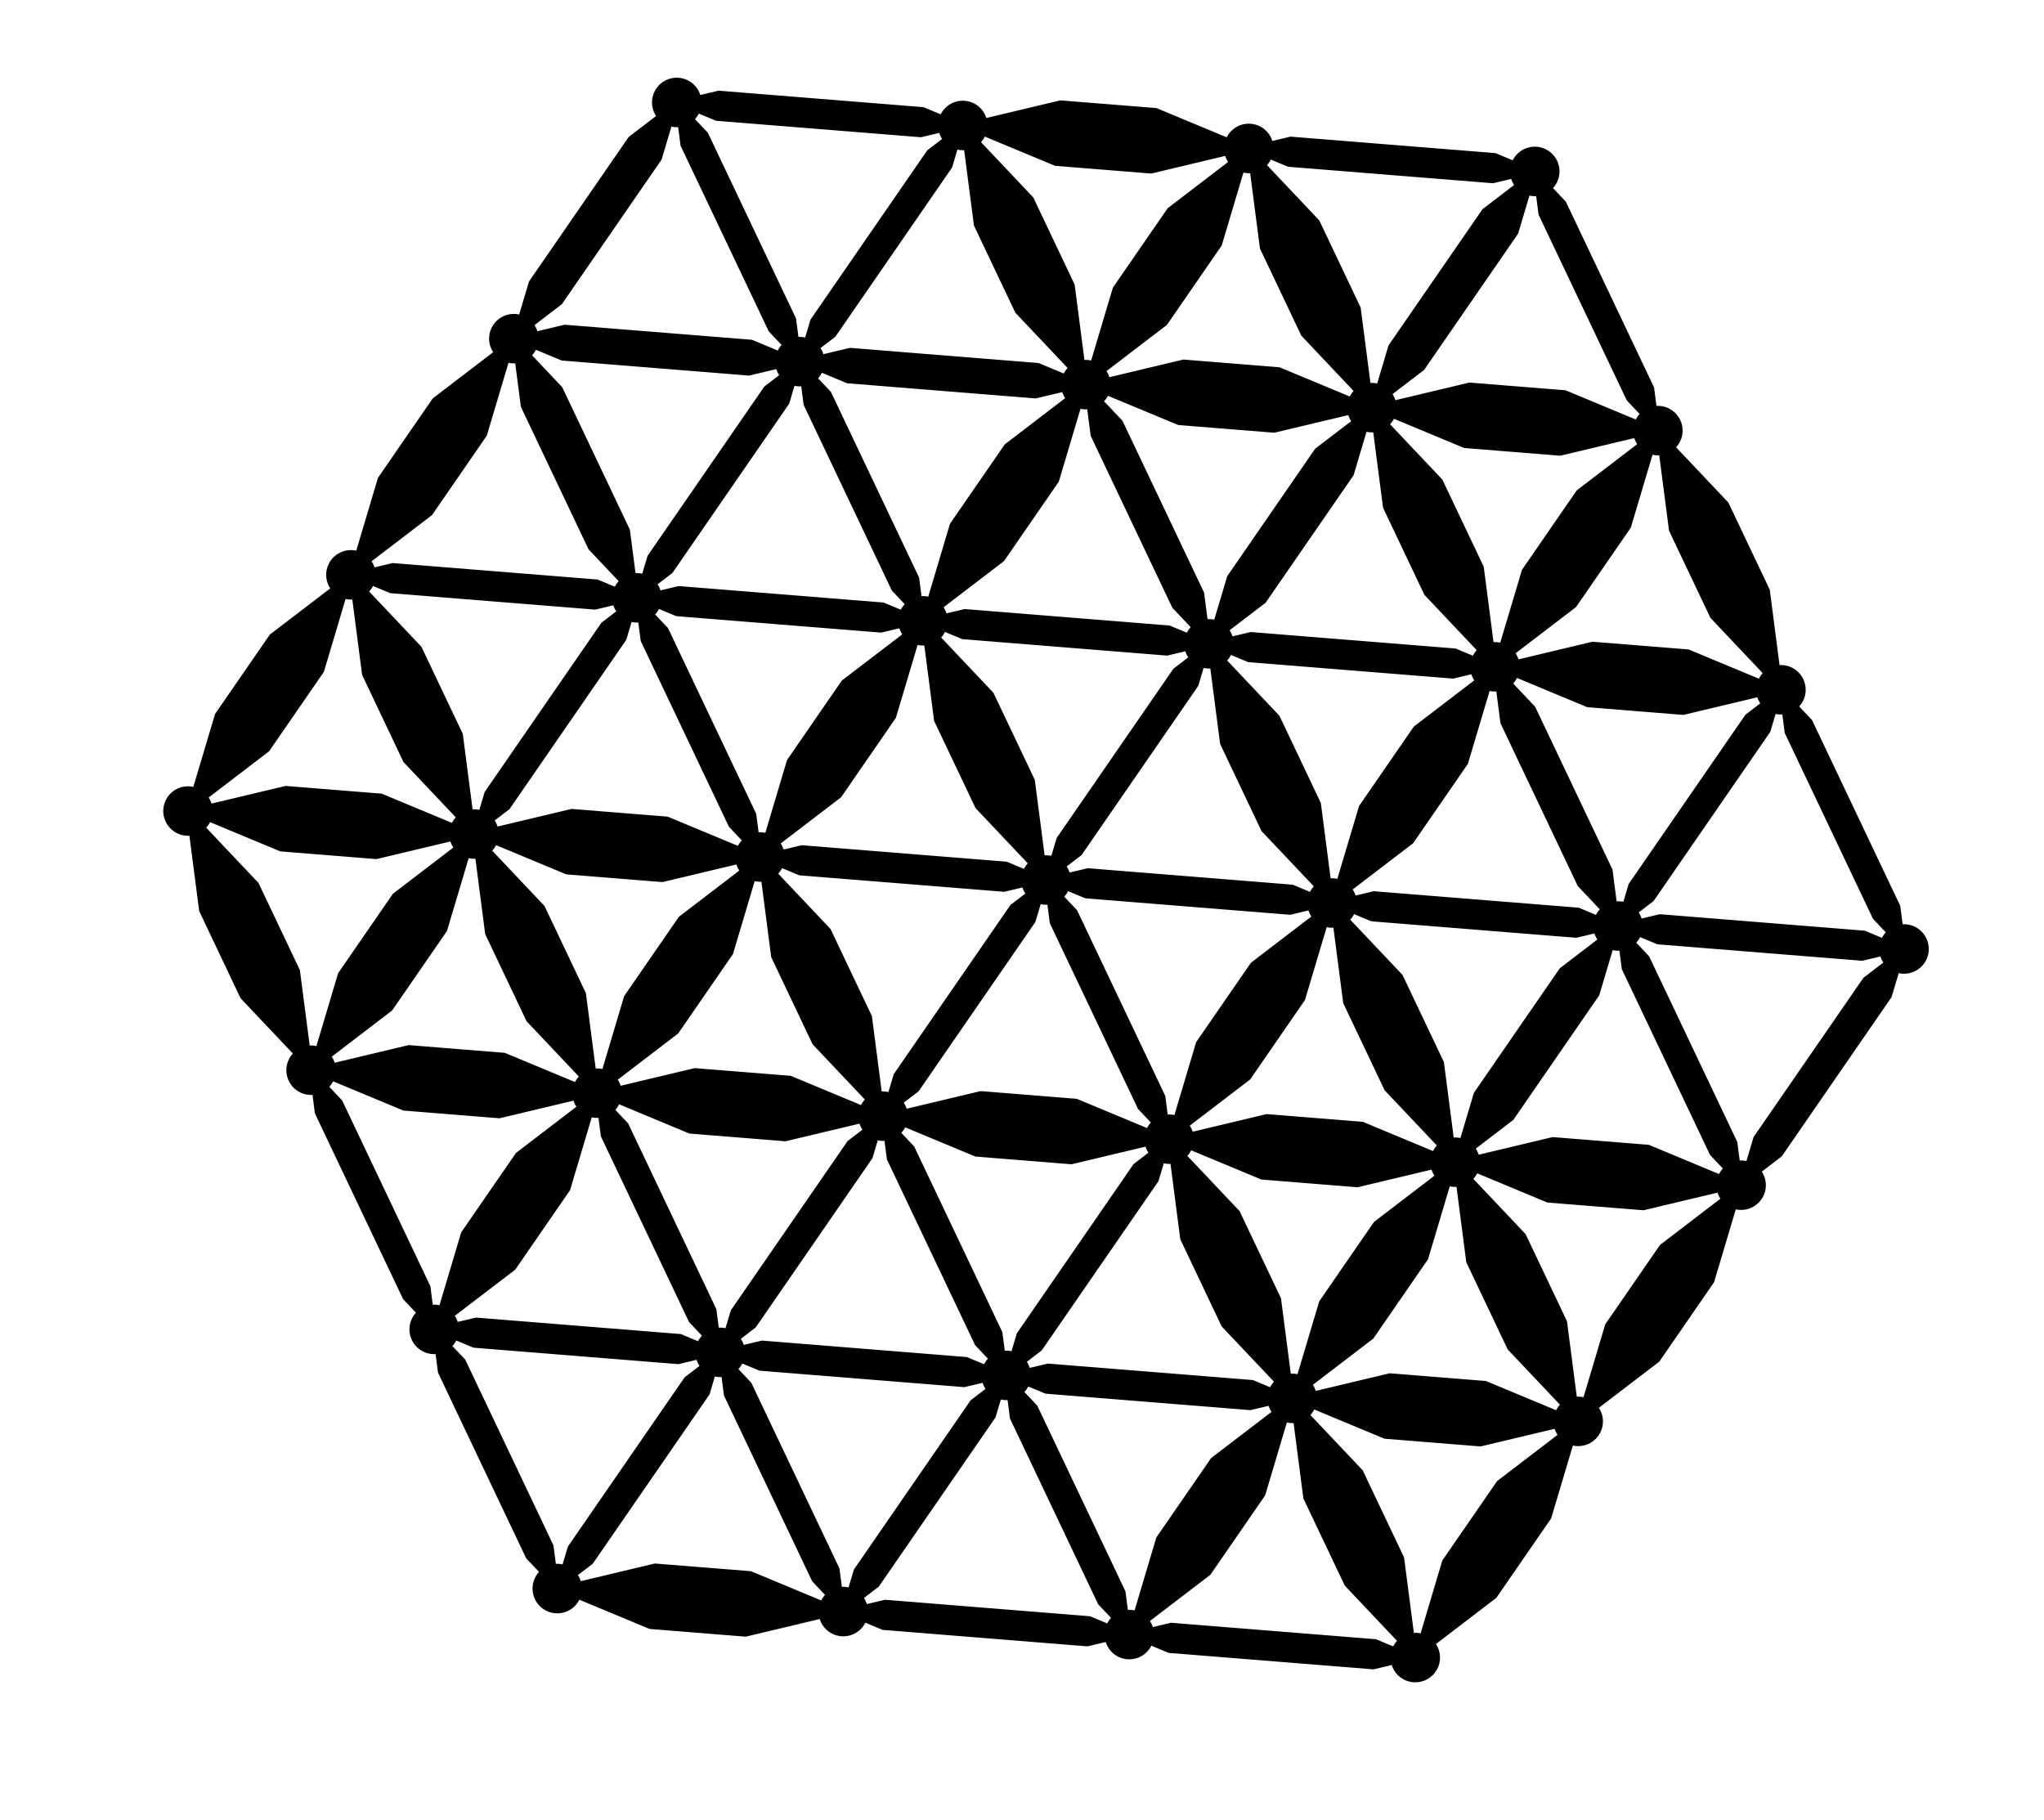 <?xml version="1.0" encoding="UTF-8" standalone="no"?>
<!-- Created with matplotlib (https://matplotlib.org/) -->

<svg
   xmlns:dc="http://purl.org/dc/elements/1.1/"
   xmlns:cc="http://creativecommons.org/ns#"
   xmlns:rdf="http://www.w3.org/1999/02/22-rdf-syntax-ns#"
   xmlns:svg="http://www.w3.org/2000/svg"
   xmlns="http://www.w3.org/2000/svg"
   xmlns:sodipodi="http://sodipodi.sourceforge.net/DTD/sodipodi-0.dtd"
   xmlns:inkscape="http://www.inkscape.org/namespaces/inkscape"
   height="506.435pt"
   version="1.1"
   viewBox="0 0 568.773 506.435"
   width="568.773pt"
   id="svg937"
   sodipodi:docname="tuned_rods.svg"
   inkscape:version="0.92.3 (2405546, 2018-03-11)">
  <sodipodi:namedview
     pagecolor="#ffffff"
     bordercolor="#666666"
     borderopacity="1"
     objecttolerance="10"
     gridtolerance="10"
     guidetolerance="10"
     inkscape:pageopacity="0"
     inkscape:pageshadow="2"
     inkscape:window-width="2880"
     inkscape:window-height="1491"
     id="namedview939"
     showgrid="false"
     inkscape:zoom="0.98854099"
     inkscape:cx="118.836"
     inkscape:cy="174.25881"
     inkscape:window-x="0"
     inkscape:window-y="55"
     inkscape:window-maximized="1"
     inkscape:current-layer="axes_1" />
  <defs
     id="defs4">
    <style
       type="text/css"
       id="style2">
*{stroke-linecap:butt;stroke-linejoin:round;}
  </style>
  </defs>
  <g
     id="figure_1">
    <g
       id="axes_1">
      <g
         id="patch_2"
         transform="rotate(4.597,291.067,244.879)"
         style="stroke-linecap:butt;stroke-linejoin:round">
        <path
           style="stroke:#000000;stroke-width:1.333;stroke-linecap:butt;stroke-linejoin:miter"
           clip-path="url(#p43e52c9744)"
           d="m 370.299,38.41 -27.344,8.885 c -0.412,-1.267 -1.111,-2.435 -2.07,-3.395 -1.597,-1.597 -3.765,-2.494 -6.023,-2.494 -2.259,0 -4.424,0.897 -6.021,2.494 -0.959,0.959 -1.661,2.126 -2.072,3.393 l -7.092,-2.305 H 243.592 L 236.5,47.293 c -0.412,-1.266 -1.113,-2.434 -2.072,-3.393 -1.597,-1.597 -3.763,-2.494 -6.021,-2.494 -2.259,0 -4.426,0.897 -6.023,2.494 -1.597,1.597 -2.494,3.765 -2.494,6.023 0,2.109 0.791,4.132 2.195,5.691 l -9.896,8.91 -32.473,56.246 -2.768,13.02 c -0.578,-0.123 -1.17,-0.191 -1.77,-0.191 -2.259,0 -4.424,0.899 -6.021,2.496 -1.597,1.597 -2.494,3.763 -2.494,6.021 0,2.11 0.791,4.131 2.195,5.691 l -21.369,19.24 -17.791,30.816 -5.979,28.119 c -0.578,-0.123 -1.17,-0.189 -1.77,-0.189 -2.259,0 -4.424,0.897 -6.021,2.494 -1.597,1.597 -2.494,3.763 -2.494,6.021 0,2.109 0.791,4.132 2.195,5.691 l -21.369,19.24 -17.791,30.816 -5.979,28.119 c -0.578,-0.123 -1.17,-0.189 -1.77,-0.189 -2.259,0 -4.424,0.897 -6.021,2.494 -1.597,1.597 -2.494,3.763 -2.494,6.021 0,2.259 0.897,4.426 2.494,6.023 1.597,1.597 3.763,2.494 6.021,2.494 0.599,0 1.192,-0.069 1.77,-0.191 l 5.979,28.119 17.791,30.818 21.369,19.238 c -1.405,1.56 -2.195,3.582 -2.195,5.691 0,2.259 0.897,4.426 2.494,6.023 1.597,1.597 3.763,2.494 6.021,2.494 0.6,0 1.192,-0.069 1.77,-0.191 l 1.551,7.295 38.041,65.889 5.545,4.994 c -1.403,1.56 -2.193,3.583 -2.193,5.691 0,2.259 0.897,4.424 2.494,6.021 1.597,1.597 3.763,2.494 6.021,2.494 0.6,0 1.192,-0.067 1.77,-0.189 l 1.551,7.293 38.041,65.889 5.545,4.994 c -1.404,1.56 -2.195,3.582 -2.195,5.691 0,2.259 0.897,4.424 2.494,6.021 1.597,1.597 3.765,2.494 6.023,2.494 2.259,0 4.424,-0.897 6.021,-2.494 0.959,-0.959 1.661,-2.126 2.072,-3.393 l 27.342,8.885 h 35.584 l 27.342,-8.885 c 0.412,1.267 1.113,2.433 2.072,3.393 1.597,1.597 3.763,2.494 6.021,2.494 2.259,0 4.426,-0.897 6.023,-2.494 0.959,-0.959 1.659,-2.126 2.07,-3.393 l 7.094,2.305 h 76.082 l 7.094,-2.305 c 0.412,1.267 1.113,2.433 2.072,3.393 1.597,1.597 3.763,2.494 6.021,2.494 2.259,0 4.424,-0.897 6.021,-2.494 0.959,-0.959 1.661,-2.126 2.072,-3.393 l 7.094,2.305 h 76.082 l 7.092,-2.305 c 0.412,1.267 1.113,2.433 2.072,3.393 1.597,1.597 3.763,2.494 6.021,2.494 2.259,0 4.426,-0.897 6.023,-2.494 1.597,-1.597 2.494,-3.763 2.494,-6.021 0,-2.109 -0.791,-4.132 -2.195,-5.691 l 21.367,-19.24 17.793,-30.816 5.977,-28.119 c 0.578,0.123 1.169,0.189 1.77,0.189 2.259,0 4.424,-0.897 6.021,-2.494 1.597,-1.597 2.496,-3.763 2.496,-6.021 0,-2.109 -0.792,-4.132 -2.195,-5.691 l 21.367,-19.24 17.793,-30.816 5.977,-28.121 c 0.578,0.123 1.17,0.191 1.77,0.191 2.259,0 4.424,-0.897 6.021,-2.494 1.597,-1.597 2.494,-3.765 2.494,-6.023 0,-2.11 -0.791,-4.131 -2.195,-5.691 l 7.311,-6.58 35.783,-61.98 2.045,-9.615 c 0.578,0.123 1.17,0.191 1.77,0.191 2.259,0 4.424,-0.897 6.021,-2.494 1.597,-1.597 2.494,-3.765 2.494,-6.023 0,-2.259 -0.897,-4.424 -2.494,-6.021 -1.597,-1.597 -3.763,-2.494 -6.021,-2.494 -0.6,0 -1.192,0.067 -1.77,0.189 l -1.551,-7.293 -38.041,-65.889 -5.547,-4.994 c 1.404,-1.56 2.195,-3.582 2.195,-5.691 0,-2.259 -0.897,-4.424 -2.494,-6.021 -1.597,-1.597 -3.763,-2.494 -6.021,-2.494 -0.6,0 -1.192,0.067 -1.77,0.189 l -5.977,-28.119 -17.793,-30.816 -21.369,-19.24 c 1.405,-1.56 2.197,-3.582 2.197,-5.691 0,-2.259 -0.899,-4.424 -2.496,-6.021 -1.597,-1.597 -3.763,-2.496 -6.021,-2.496 -0.6,0 -1.191,0.068 -1.77,0.191 l -1.551,-7.293 -38.041,-65.891 -5.545,-4.992 c 1.404,-1.56 2.195,-3.582 2.195,-5.691 0,-2.259 -0.897,-4.426 -2.494,-6.023 -1.597,-1.597 -3.765,-2.494 -6.023,-2.494 -2.259,0 -4.424,0.897 -6.021,2.494 -0.959,0.959 -1.661,2.126 -2.072,3.393 l -7.092,-2.305 h -76.082 l -7.094,2.305 c -0.412,-1.266 -1.113,-2.434 -2.072,-3.393 -1.597,-1.597 -3.763,-2.494 -6.021,-2.494 -2.259,0 -4.424,0.897 -6.021,2.494 -0.959,0.959 -1.661,2.128 -2.072,3.395 l -27.342,-8.885 z M 236.5,52.553 l 7.092,2.305 h 76.084 l 7.092,-2.305 c 0.366,1.127 0.969,2.17 1.773,3.062 l -5.547,4.992 -38.041,65.891 -1.549,7.293 c -0.578,-0.123 -1.169,-0.191 -1.77,-0.191 -0.599,0 -1.192,0.069 -1.77,0.191 l -1.551,-7.293 -38.041,-65.891 -5.547,-4.992 c 0.804,-0.893 1.407,-1.935 1.773,-3.062 z m 106.455,0 27.344,8.885 h 35.584 l 27.342,-8.885 c 0.366,1.127 0.969,2.17 1.773,3.062 l -21.369,19.24 -17.793,30.816 -5.977,28.119 c -0.578,-0.123 -1.17,-0.191 -1.77,-0.191 -0.6,0 -1.192,0.069 -1.77,0.191 L 380.344,105.672 362.551,74.855 341.182,55.615 c 0.804,-0.893 1.407,-1.935 1.773,-3.062 z m 106.457,0 7.094,2.305 h 76.082 l 7.092,-2.305 c 0.366,1.127 0.969,2.17 1.773,3.062 l -11.357,10.227 -30.604,53.006 -3.176,14.943 c -0.578,-0.123 -1.169,-0.191 -1.77,-0.191 -0.599,0 -1.192,0.069 -1.77,0.191 L 486.799,105.672 469.008,74.855 447.639,55.615 c 0.804,-0.893 1.407,-1.935 1.773,-3.062 z M 226.637,58.25 c 0.578,0.123 1.17,0.189 1.77,0.189 0.6,0 1.191,-0.066 1.77,-0.189 l 1.551,7.293 38.041,65.889 5.545,4.994 c -0.804,0.893 -1.405,1.935 -1.771,3.062 l -10.375,-3.371 h -69.52 l -10.375,3.371 c -0.366,-1.127 -0.968,-2.17 -1.771,-3.062 l 9.895,-8.91 32.475,-56.246 z m 106.455,0 c 0.578,0.123 1.169,0.189 1.77,0.189 0.6,0 1.192,-0.067 1.77,-0.189 l 5.979,28.119 17.791,30.816 21.369,19.24 c -0.804,0.893 -1.407,1.935 -1.773,3.062 l -10.139,-3.295 h -69.992 l -10.137,3.295 c -0.366,-1.127 -0.97,-2.17 -1.773,-3.062 L 293.5,131.432 331.541,65.543 Z m 106.457,0 c 0.578,0.123 1.17,0.189 1.77,0.189 0.6,0 1.191,-0.066 1.77,-0.189 l 5.977,28.119 17.793,30.816 21.367,19.24 c -0.804,0.893 -1.405,1.935 -1.771,3.062 l -27.344,-8.885 h -35.584 l -27.342,8.885 c -0.366,-1.127 -0.97,-2.17 -1.773,-3.062 l 21.369,-19.24 17.793,-30.816 z m 106.455,0 c 0.578,0.123 1.169,0.189 1.77,0.189 0.599,0 1.192,-0.067 1.77,-0.189 l 1.551,7.293 38.041,65.889 5.547,4.994 c -0.804,0.893 -1.407,1.935 -1.773,3.062 l -27.342,-8.885 h -35.584 l -27.342,8.885 c -0.366,-1.127 -0.97,-2.17 -1.773,-3.062 l 11.357,-10.227 30.604,-53.006 z m -362.732,86.496 10.375,3.371 h 69.52 l 10.375,-3.371 c 0.366,1.128 0.969,2.169 1.773,3.062 l -5.547,4.994 -38.041,65.889 -1.551,7.293 c -0.578,-0.123 -1.169,-0.189 -1.77,-0.189 -0.6,0 -1.192,0.067 -1.77,0.189 l -3.494,-16.438 -29.15,-50.49 -12.494,-11.248 c 0.804,-0.893 1.407,-1.935 1.773,-3.062 z m 106.457,0 10.137,3.295 h 69.992 l 10.139,-3.295 c 0.366,1.128 0.969,2.169 1.773,3.062 l -21.369,19.24 -17.791,30.816 -5.979,28.119 c -0.578,-0.123 -1.17,-0.189 -1.77,-0.189 -0.6,0 -1.191,0.067 -1.77,0.189 l -1.551,-7.293 -38.041,-65.889 -5.545,-4.994 c 0.804,-0.893 1.407,-1.935 1.773,-3.062 z m 106.455,0 27.342,8.885 h 35.584 l 27.344,-8.885 c 0.366,1.128 0.969,2.169 1.773,3.062 l -12.904,11.619 -28.625,49.578 -3.609,16.979 c -0.578,-0.123 -1.169,-0.189 -1.77,-0.189 -0.6,0 -1.192,0.067 -1.77,0.189 l -2.174,-10.225 -35.189,-60.951 -7.775,-7 c 0.804,-0.893 1.407,-1.935 1.773,-3.062 z m 106.457,0 27.342,8.885 h 35.584 l 27.342,-8.885 c 0.366,1.128 0.969,2.169 1.773,3.062 l -21.369,19.24 -17.791,30.816 -5.979,28.119 c -0.578,-0.123 -1.17,-0.189 -1.77,-0.189 -0.6,0 -1.191,0.067 -1.77,0.189 l -5.977,-28.119 -17.791,-30.816 -21.369,-19.24 c 0.804,-0.893 1.407,-1.935 1.773,-3.062 z m -329.232,5.697 c 0.578,0.123 1.17,0.189 1.77,0.189 0.6,0 1.192,-0.067 1.77,-0.189 l 3.494,16.438 29.15,50.49 12.492,11.248 c -0.804,0.893 -1.405,1.935 -1.771,3.062 l -7.094,-2.305 h -76.082 l -7.094,2.305 c -0.366,-1.128 -0.969,-2.169 -1.773,-3.062 l 21.369,-19.24 17.793,-30.816 z m 106.457,0 c 0.578,0.123 1.17,0.189 1.77,0.189 0.6,0 1.191,-0.067 1.77,-0.189 l 1.549,7.293 38.041,65.889 5.547,4.994 c -0.804,0.893 -1.407,1.935 -1.773,3.062 l -7.092,-2.305 H 243.592 l -7.092,2.305 c -0.366,-1.128 -0.969,-2.169 -1.773,-3.062 l 5.547,-4.994 38.041,-65.889 z m 106.455,0 c 0.578,0.123 1.17,0.189 1.77,0.189 0.6,0 1.192,-0.067 1.77,-0.189 l 2.174,10.225 35.189,60.951 7.775,7 c -0.804,0.893 -1.407,1.935 -1.773,3.062 l -7.094,-2.305 h -76.082 l -7.094,2.305 c -0.366,-1.128 -0.969,-2.169 -1.773,-3.062 l 21.369,-19.24 17.793,-30.816 z m 106.457,0 c 0.578,0.123 1.17,0.189 1.77,0.189 0.6,0 1.191,-0.067 1.77,-0.189 l 5.977,28.119 17.791,30.816 21.369,19.24 c -0.804,0.893 -1.407,1.935 -1.773,3.062 l -7.092,-2.305 h -76.082 l -7.094,2.305 c -0.366,-1.128 -0.969,-2.169 -1.773,-3.062 L 460.543,217 l 28.625,-49.578 z m 106.455,0 c 0.578,0.123 1.169,0.189 1.77,0.189 0.6,0 1.192,-0.067 1.77,-0.189 l 5.977,28.119 17.793,30.816 21.369,19.24 c -0.804,0.893 -1.407,1.935 -1.773,3.062 l -27.342,-8.885 h -35.584 l -27.344,8.885 c -0.366,-1.128 -0.969,-2.169 -1.773,-3.062 l 21.369,-19.24 17.793,-30.816 z m -43.365,86.496 27.344,8.885 h 35.584 l 27.342,-8.885 c 0.366,1.127 0.97,2.17 1.773,3.062 l -5.547,4.994 -38.041,65.889 -1.551,7.293 c -0.578,-0.123 -1.17,-0.189 -1.77,-0.189 -0.6,0 -1.191,0.067 -1.77,0.189 l -2.578,-12.131 -33.338,-57.74 -9.221,-8.303 c 0.804,-0.893 1.405,-1.937 1.771,-3.064 z m -425.824,0.002 7.094,2.305 h 76.082 l 7.094,-2.305 c 0.366,1.126 0.968,2.168 1.771,3.061 l -5.545,4.994 -38.041,65.889 -1.551,7.293 c -0.578,-0.123 -1.17,-0.189 -1.77,-0.189 -0.6,0 -1.192,0.067 -1.77,0.189 l -5.977,-28.119 -17.793,-30.816 -21.367,-19.24 c 0.803,-0.892 1.405,-1.934 1.771,-3.061 z m 106.457,0 7.092,2.305 h 76.084 l 7.092,-2.305 c 0.366,1.127 0.97,2.168 1.773,3.061 l -21.369,19.24 -17.791,30.816 -5.977,28.119 c -0.578,-0.123 -1.169,-0.189 -1.77,-0.189 -0.599,0 -1.192,0.067 -1.77,0.189 l -1.551,-7.293 -38.041,-65.889 -5.547,-4.994 c 0.803,-0.892 1.407,-1.934 1.773,-3.061 z m 106.455,0 7.094,2.305 h 76.082 l 7.094,-2.305 c 0.366,1.127 0.97,2.168 1.773,3.061 l -5.547,4.994 -38.041,65.889 -1.551,7.293 c -0.578,-0.123 -1.17,-0.189 -1.77,-0.189 -0.6,0 -1.192,0.067 -1.77,0.189 l -5.977,-28.119 -17.793,-30.816 -21.367,-19.24 c 0.803,-0.892 1.405,-1.934 1.771,-3.061 z m 106.457,0 7.094,2.305 h 76.082 l 7.092,-2.305 c 0.366,1.127 0.97,2.168 1.773,3.061 l -21.369,19.24 -17.791,30.816 -5.977,28.119 c -0.578,-0.123 -1.169,-0.189 -1.77,-0.189 -0.599,0 -1.192,0.067 -1.77,0.189 l -5.979,-28.119 -17.791,-30.816 -21.369,-19.24 c 0.803,-0.892 1.407,-1.934 1.773,-3.061 z m -329.232,5.695 c 0.578,0.123 1.169,0.191 1.77,0.191 0.6,0 1.192,-0.069 1.77,-0.191 l 5.979,28.119 17.791,30.816 21.369,19.24 c -0.804,0.893 -1.407,1.935 -1.773,3.062 l -27.342,-8.885 H 104.158 L 76.814,323.875 c -0.366,-1.128 -0.969,-2.17 -1.773,-3.062 l 21.369,-19.24 17.793,-30.816 z m 106.457,0 c 0.578,0.123 1.17,0.191 1.77,0.191 0.6,0 1.191,-0.068 1.77,-0.191 l 1.551,7.293 38.041,65.891 5.545,4.992 c -0.804,0.893 -1.405,1.935 -1.771,3.062 l -27.344,-8.885 h -35.584 l -27.342,8.885 c -0.366,-1.127 -0.969,-2.17 -1.773,-3.062 l 5.547,-4.992 38.041,-65.891 z m 106.455,0 c 0.578,0.123 1.169,0.191 1.77,0.191 0.6,0 1.192,-0.069 1.77,-0.191 l 5.979,28.119 17.791,30.816 21.369,19.24 c -0.804,0.893 -1.407,1.935 -1.773,3.062 l -7.094,-2.305 h -76.082 l -7.092,2.305 c -0.366,-1.127 -0.97,-2.17 -1.773,-3.062 l 21.367,-19.24 17.793,-30.816 z m 106.457,0 c 0.578,0.123 1.17,0.191 1.77,0.191 0.6,0 1.191,-0.068 1.77,-0.191 l 5.977,28.119 17.793,30.816 21.369,19.24 c -0.804,0.893 -1.407,1.935 -1.773,3.062 l -7.094,-2.305 h -76.082 l -7.094,2.305 c -0.366,-1.127 -0.969,-2.17 -1.773,-3.062 l 5.547,-4.992 38.041,-65.891 z m 106.455,0 c 0.578,0.123 1.169,0.191 1.77,0.191 0.599,0 1.192,-0.069 1.77,-0.191 l 2.58,12.133 33.336,57.74 9.223,8.303 c -0.804,0.893 -1.407,1.935 -1.773,3.062 l -7.094,-2.305 h -76.082 l -7.092,2.305 c -0.366,-1.127 -0.969,-2.17 -1.773,-3.062 l 21.369,-19.24 17.791,-30.816 z m 106.457,0 c 0.578,0.123 1.17,0.191 1.77,0.191 0.6,0 1.192,-0.069 1.77,-0.191 l 1.551,7.293 38.041,65.891 5.545,4.992 c -0.804,0.893 -1.405,1.935 -1.771,3.062 l -7.094,-2.305 h -76.082 l -7.094,2.305 c -0.366,-1.127 -0.969,-2.17 -1.773,-3.062 l 5.547,-4.992 38.041,-65.891 z m -575.646,86.496 27.344,8.885 h 35.584 l 27.342,-8.885 c 0.366,1.127 0.968,2.17 1.771,3.062 l -21.367,19.24 -17.791,30.816 -5.979,28.121 c -0.578,-0.123 -1.17,-0.191 -1.77,-0.191 -0.6,0 -1.191,0.068 -1.77,0.191 l -5.977,-28.121 -17.793,-30.816 -21.367,-19.238 c 0.804,-0.893 1.405,-1.937 1.771,-3.064 z m 106.457,0 27.342,8.885 h 35.584 l 27.344,-8.885 c 0.366,1.127 0.968,2.172 1.771,3.064 l -21.367,19.238 -17.793,30.816 -5.977,28.121 c -0.578,-0.123 -1.169,-0.191 -1.77,-0.191 -0.6,0 -1.192,0.069 -1.77,0.191 L 220.658,382.252 202.867,351.436 181.5,332.195 c 0.803,-0.893 1.405,-1.936 1.771,-3.062 z m 106.457,0.002 7.092,2.305 h 76.082 l 7.094,-2.305 c 0.366,1.126 0.969,2.168 1.771,3.061 l -5.545,4.994 -38.041,65.889 -1.551,7.295 c -0.578,-0.123 -1.17,-0.191 -1.77,-0.191 -0.6,0 -1.191,0.068 -1.77,0.191 l -5.977,-28.121 -17.793,-30.816 -21.367,-19.24 c 0.803,-0.892 1.407,-1.934 1.773,-3.061 z m 106.455,0 7.094,2.305 h 76.082 l 7.094,-2.305 c 0.366,1.127 0.968,2.17 1.771,3.062 l -21.367,19.238 -17.793,30.816 -5.977,28.121 c -0.578,-0.123 -1.169,-0.191 -1.77,-0.191 -0.6,0 -1.192,0.069 -1.77,0.191 l -1.551,-7.295 -38.041,-65.889 -5.545,-4.994 c 0.803,-0.892 1.405,-1.934 1.771,-3.061 z m 106.457,0 7.092,2.305 h 76.082 l 7.094,-2.305 c 0.366,1.126 0.969,2.168 1.771,3.061 l -13.41,12.076 -27.975,48.453 -3.752,17.648 c -0.578,-0.123 -1.17,-0.191 -1.77,-0.191 -0.6,0 -1.191,0.068 -1.77,0.191 l -5.977,-28.121 -17.791,-30.816 -21.367,-19.24 c 0.803,-0.892 1.405,-1.934 1.771,-3.061 z m 106.455,0 7.094,2.305 h 76.082 l 7.094,-2.305 c 0.366,1.127 0.968,2.17 1.771,3.062 l -7.309,6.58 -35.785,61.98 L 656,410.373 c -0.578,-0.123 -1.17,-0.191 -1.77,-0.191 -0.6,0 -1.192,0.069 -1.77,0.191 l -1.551,-7.295 -38.041,-65.889 -5.545,-4.994 c 0.803,-0.892 1.405,-1.934 1.771,-3.061 z m -435.688,5.695 c 0.578,0.123 1.17,0.191 1.77,0.191 0.6,0 1.192,-0.069 1.77,-0.191 l 5.977,28.119 17.793,30.818 21.367,19.238 c -0.804,0.893 -1.405,1.935 -1.771,3.062 l -27.342,-8.885 h -35.586 l -27.342,8.885 c -0.366,-1.127 -0.968,-2.17 -1.771,-3.062 l 21.367,-19.238 17.793,-30.818 z m 106.457,0 c 0.578,0.123 1.17,0.191 1.77,0.191 0.6,0 1.191,-0.068 1.77,-0.191 l 5.977,28.119 17.791,30.818 21.369,19.238 c -0.804,0.893 -1.407,1.935 -1.773,3.062 l -27.342,-8.885 H 263.842 L 236.5,416.068 c -0.366,-1.127 -0.969,-2.17 -1.773,-3.062 l 21.369,-19.238 17.791,-30.818 z m 106.455,0 c 0.578,0.123 1.17,0.191 1.77,0.191 0.6,0 1.192,-0.069 1.77,-0.191 l 1.551,7.293 38.041,65.891 5.547,4.992 c -0.804,0.893 -1.407,1.935 -1.773,3.062 l -27.342,-8.885 h -35.584 l -27.344,8.885 c -0.366,-1.127 -0.968,-2.17 -1.771,-3.062 l 5.545,-4.992 38.041,-65.891 z m 106.457,0 c 0.578,0.123 1.17,0.191 1.77,0.191 0.6,0 1.191,-0.068 1.77,-0.191 l 5.977,28.119 17.791,30.818 21.369,19.238 c -0.804,0.893 -1.407,1.935 -1.773,3.062 l -27.342,-8.885 h -35.584 l -27.342,8.885 c -0.366,-1.127 -0.969,-2.17 -1.773,-3.062 l 21.369,-19.238 17.791,-30.818 z m 106.455,0 c 0.578,0.123 1.169,0.191 1.77,0.191 0.6,0 1.192,-0.069 1.77,-0.191 l 1.551,7.293 38.041,65.891 5.547,4.992 c -0.804,0.893 -1.407,1.935 -1.773,3.062 l -27.342,-8.885 h -35.584 l -27.344,8.885 c -0.366,-1.127 -0.968,-2.17 -1.771,-3.062 l 13.412,-12.074 27.975,-48.455 z m -469.189,86.498 27.342,8.885 h 35.586 l 27.342,-8.885 c 0.366,1.127 0.968,2.17 1.771,3.062 l -21.367,19.238 -17.793,30.818 -5.977,28.119 c -0.578,-0.123 -1.17,-0.191 -1.77,-0.191 -0.6,0 -1.192,0.069 -1.77,0.191 l -1.551,-7.295 -38.041,-65.889 -5.545,-4.992 c 0.804,-0.893 1.405,-1.935 1.771,-3.062 z m 106.457,0 27.342,8.885 h 35.584 l 27.342,-8.885 c 0.366,1.127 0.968,2.168 1.771,3.061 l -5.545,4.994 -38.041,65.889 -1.549,7.295 c -0.578,-0.123 -1.169,-0.191 -1.77,-0.191 -0.599,0 -1.192,0.069 -1.77,0.191 l -1.551,-7.295 -38.041,-65.889 -5.545,-4.994 c 0.803,-0.892 1.405,-1.934 1.771,-3.061 z m 106.455,0 27.344,8.885 h 35.584 l 27.342,-8.885 c 0.366,1.127 0.968,2.168 1.771,3.061 l -5.545,4.994 -38.041,65.889 -1.551,7.295 c -0.578,-0.123 -1.17,-0.191 -1.77,-0.191 -0.6,0 -1.192,0.069 -1.77,0.191 l -1.551,-7.295 -38.041,-65.889 -5.545,-4.992 c 0.804,-0.893 1.405,-1.935 1.771,-3.062 z m 106.457,0 27.342,8.885 h 35.584 l 27.342,-8.885 c 0.366,1.127 0.968,2.168 1.771,3.061 l -21.367,19.24 -17.791,30.818 -5.977,28.119 c -0.578,-0.123 -1.169,-0.191 -1.77,-0.191 -0.599,0 -1.192,0.069 -1.77,0.191 l -5.979,-28.119 -17.791,-30.818 -21.367,-19.24 c 0.803,-0.892 1.405,-1.934 1.771,-3.061 z m 106.455,0 27.344,8.885 h 35.584 l 27.342,-8.885 c 0.366,1.127 0.968,2.168 1.771,3.061 l -21.367,19.24 -17.793,30.818 -5.977,28.119 c -0.578,-0.123 -1.17,-0.191 -1.77,-0.191 -0.6,0 -1.191,0.068 -1.77,0.191 l -5.977,-28.119 -17.793,-30.818 -21.367,-19.238 c 0.804,-0.893 1.405,-1.935 1.771,-3.062 z m -329.23,5.695 c 0.578,0.123 1.17,0.191 1.77,0.191 0.6,0 1.191,-0.068 1.77,-0.191 l 1.551,7.295 38.041,65.889 5.545,4.992 c -0.804,0.893 -1.405,1.935 -1.771,3.062 l -7.094,-2.305 h -76.082 l -7.094,2.305 c -0.366,-1.127 -0.968,-2.168 -1.771,-3.061 l 21.367,-19.24 17.791,-30.816 z m 106.455,0 c 0.578,0.123 1.169,0.191 1.77,0.191 0.6,0 1.192,-0.069 1.77,-0.191 l 1.551,7.295 38.041,65.889 5.545,4.994 c -0.803,0.892 -1.405,1.934 -1.771,3.061 l -7.094,-2.305 h -76.082 l -7.092,2.305 c -0.366,-1.127 -0.97,-2.168 -1.773,-3.061 l 5.545,-4.994 38.041,-65.889 z m 106.457,0 c 0.578,0.123 1.17,0.191 1.77,0.191 0.6,0 1.191,-0.068 1.77,-0.191 l 5.977,28.121 17.793,30.816 21.367,19.238 c -0.804,0.893 -1.405,1.935 -1.771,3.062 l -7.094,-2.305 h -76.082 l -7.094,2.305 c -0.366,-1.127 -0.968,-2.168 -1.771,-3.061 l 5.545,-4.994 38.041,-65.889 z m 106.455,0 c 0.578,0.123 1.169,0.191 1.77,0.191 0.599,0 1.192,-0.069 1.77,-0.191 l 5.979,28.121 17.791,30.816 21.367,19.24 c -0.804,0.893 -1.405,1.935 -1.771,3.062 l -27.342,-8.885 h -35.584 l -27.342,8.885 c -0.366,-1.127 -0.968,-2.17 -1.771,-3.062 l 21.367,-19.24 17.791,-30.816 z m -362.732,86.498 7.094,2.305 h 76.082 l 7.094,-2.305 c 0.366,1.127 0.968,2.17 1.771,3.062 l -5.545,4.992 -38.041,65.891 -1.551,7.293 c -0.578,-0.123 -1.169,-0.191 -1.77,-0.191 -0.6,0 -1.192,0.069 -1.77,0.191 l -1.551,-7.293 -38.041,-65.891 -5.547,-4.992 c 0.804,-0.893 1.407,-1.935 1.773,-3.062 z m 106.457,0 7.092,2.305 h 76.082 l 7.094,-2.305 c 0.366,1.127 0.969,2.17 1.773,3.062 l -5.547,4.992 -38.041,65.891 -1.551,7.293 c -0.578,-0.123 -1.17,-0.191 -1.77,-0.191 -0.6,0 -1.191,0.068 -1.77,0.191 L 331.541,587.467 293.5,521.576 l -5.545,-4.992 c 0.804,-0.893 1.407,-1.935 1.773,-3.062 z m 106.455,0 7.094,2.305 h 76.082 l 7.094,-2.305 c 0.366,1.128 0.969,2.17 1.773,3.062 l -21.369,19.24 -17.793,30.816 -5.977,28.119 c -0.578,-0.123 -1.169,-0.191 -1.77,-0.191 -0.6,0 -1.192,0.069 -1.77,0.191 l -1.551,-7.293 -38.041,-65.891 -5.547,-4.992 c 0.804,-0.893 1.407,-1.935 1.773,-3.062 z m 106.457,0 27.342,8.885 h 35.584 l 27.342,-8.885 c 0.366,1.127 0.969,2.17 1.773,3.062 l -21.369,19.24 -17.791,30.816 -5.979,28.119 c -0.578,-0.123 -1.17,-0.191 -1.77,-0.191 -0.6,0 -1.191,0.068 -1.77,0.191 l -5.977,-28.119 -17.791,-30.816 -21.369,-19.24 c 0.804,-0.893 1.407,-1.935 1.773,-3.062 z m -222.775,5.697 c 0.578,0.123 1.17,0.189 1.77,0.189 0.6,0 1.191,-0.067 1.77,-0.189 l 1.549,7.293 38.041,65.889 5.547,4.994 c -0.804,0.893 -1.407,1.935 -1.773,3.062 l -27.342,-8.885 H 263.842 L 236.5,600.457 c -0.366,-1.127 -0.97,-2.17 -1.773,-3.062 l 5.547,-4.994 38.041,-65.889 z m 106.455,0 c 0.578,0.123 1.17,0.189 1.77,0.189 0.6,0 1.192,-0.067 1.77,-0.189 l 1.551,7.293 38.041,65.889 5.547,4.994 c -0.803,0.892 -1.407,1.934 -1.773,3.061 l -7.094,-2.305 h -76.082 l -7.094,2.305 c -0.366,-1.126 -0.968,-2.168 -1.771,-3.061 l 5.545,-4.994 38.041,-65.889 z m 106.457,0 c 0.578,0.123 1.17,0.189 1.77,0.189 0.6,0 1.191,-0.067 1.77,-0.189 l 5.977,28.119 17.791,30.816 21.369,19.24 c -0.803,0.892 -1.407,1.934 -1.773,3.061 l -7.092,-2.305 h -76.082 l -7.094,2.305 c -0.366,-1.127 -0.97,-2.168 -1.773,-3.061 l 21.369,-19.24 17.791,-30.816 z"
           transform="scale(0.75)"
           id="path9"
           inkscape:connector-curvature="0" />
      </g>
      <g
         id="patch_3" />
      <g
         id="patch_4" />
      <g
         id="patch_5" />
      <g
         id="patch_6" />
      <g
         id="patch_7" />
      <g
         id="patch_8" />
      <g
         id="patch_9" />
      <g
         id="patch_10" />
      <g
         id="patch_11" />
      <g
         id="patch_12" />
      <g
         id="patch_13" />
      <g
         id="patch_14" />
      <g
         id="patch_15" />
      <g
         id="patch_16" />
      <g
         id="patch_17" />
      <g
         id="patch_18" />
      <g
         id="patch_19" />
      <g
         id="patch_20" />
      <g
         id="patch_21" />
      <g
         id="patch_22" />
      <g
         id="patch_23" />
      <g
         id="patch_24" />
      <g
         id="patch_25" />
      <g
         id="patch_26" />
      <g
         id="patch_27" />
      <g
         id="patch_28" />
      <g
         id="patch_29" />
      <g
         id="patch_30" />
      <g
         id="patch_31" />
      <g
         id="patch_32" />
      <g
         id="patch_33" />
      <g
         id="patch_34" />
      <g
         id="patch_35" />
      <g
         id="patch_36" />
      <g
         id="patch_37" />
      <g
         id="patch_38" />
      <g
         id="patch_39" />
      <g
         id="patch_40" />
      <g
         id="patch_41" />
      <g
         id="patch_42" />
      <g
         id="patch_43" />
      <g
         id="patch_44" />
      <g
         id="patch_45" />
      <g
         id="patch_46" />
      <g
         id="patch_47" />
      <g
         id="patch_48" />
      <g
         id="patch_49" />
      <g
         id="patch_50" />
      <g
         id="patch_51" />
      <g
         id="patch_52" />
      <g
         id="patch_53" />
      <g
         id="patch_54" />
      <g
         id="patch_55" />
      <g
         id="patch_56" />
      <g
         id="patch_57" />
      <g
         id="patch_58" />
      <g
         id="patch_59" />
      <g
         id="patch_60" />
      <g
         id="patch_61" />
      <g
         id="patch_62" />
      <g
         id="patch_63" />
      <g
         id="patch_64" />
      <g
         id="patch_65" />
      <g
         id="patch_66" />
      <g
         id="patch_67" />
      <g
         id="patch_68" />
      <g
         id="patch_69" />
      <g
         id="patch_70" />
      <g
         id="patch_71" />
      <g
         id="patch_72" />
      <g
         id="patch_73" />
      <g
         id="patch_74" />
      <g
         id="patch_75" />
      <g
         id="patch_76" />
      <g
         id="patch_77" />
      <g
         id="patch_78" />
      <g
         id="patch_79" />
      <g
         id="patch_80" />
      <g
         id="patch_81" />
      <g
         id="patch_82" />
      <g
         id="patch_83" />
      <g
         id="patch_84" />
      <g
         id="patch_85" />
      <g
         id="patch_86" />
      <g
         id="patch_87" />
      <g
         id="patch_88" />
      <g
         id="patch_89" />
      <g
         id="patch_90" />
      <g
         id="patch_91" />
      <g
         id="patch_92" />
      <g
         id="patch_93" />
      <g
         id="patch_94" />
      <g
         id="patch_95" />
      <g
         id="patch_96" />
      <g
         id="patch_97" />
      <g
         id="patch_98" />
      <g
         id="patch_99" />
      <g
         id="patch_100" />
      <g
         id="patch_101" />
      <g
         id="patch_102" />
      <g
         id="patch_103" />
      <g
         id="patch_104" />
      <g
         id="patch_105" />
      <g
         id="patch_106" />
      <g
         id="patch_107" />
      <g
         id="patch_108" />
      <g
         id="patch_109" />
      <g
         id="patch_110" />
      <g
         id="patch_111" />
      <g
         id="patch_112" />
      <g
         id="patch_113" />
      <g
         id="patch_114" />
      <g
         id="patch_115" />
      <g
         id="patch_116" />
      <g
         id="patch_117" />
      <g
         id="patch_118" />
      <g
         id="patch_119" />
      <g
         id="patch_120" />
      <g
         id="patch_121" />
      <g
         id="patch_122" />
      <g
         id="patch_123" />
      <g
         id="patch_124" />
      <g
         id="patch_125" />
      <g
         id="patch_126" />
      <g
         id="patch_127" />
      <g
         id="patch_128" />
      <g
         id="patch_129" />
      <g
         id="patch_130" />
      <g
         id="patch_131" />
      <g
         id="patch_132" />
      <g
         id="patch_133" />
      <g
         id="patch_134" />
      <g
         id="patch_135" />
      <g
         id="patch_136" />
      <g
         id="patch_137" />
      <g
         id="patch_138" />
      <g
         id="patch_139" />
      <g
         id="patch_140" />
      <g
         id="patch_141" />
      <g
         id="patch_142" />
      <g
         id="patch_143" />
      <g
         id="patch_144" />
      <g
         id="patch_145" />
      <g
         id="patch_146" />
      <g
         id="patch_147" />
      <g
         id="patch_148" />
      <g
         id="patch_149" />
      <g
         id="patch_150" />
      <g
         id="patch_151" />
      <g
         id="patch_152" />
      <g
         id="patch_153" />
      <g
         id="patch_154" />
      <g
         id="patch_155" />
      <g
         id="patch_156" />
      <g
         id="patch_157" />
      <g
         id="patch_158" />
      <g
         id="patch_159" />
      <g
         id="patch_160" />
      <g
         id="patch_161" />
      <g
         id="patch_162" />
      <g
         id="patch_163" />
      <g
         id="patch_164" />
      <g
         id="patch_165" />
      <g
         id="patch_166" />
      <g
         id="patch_167" />
      <g
         id="patch_168" />
      <g
         id="patch_169" />
      <g
         id="patch_170" />
      <g
         id="patch_171" />
      <g
         id="patch_172" />
      <g
         id="patch_173" />
      <g
         id="patch_174" />
      <g
         id="patch_175" />
      <g
         id="patch_176" />
      <g
         id="patch_177" />
      <g
         id="patch_178" />
      <g
         id="patch_179" />
      <g
         id="patch_180" />
      <g
         id="patch_181" />
      <g
         id="patch_182" />
      <g
         id="patch_183" />
      <g
         id="patch_184" />
      <g
         id="patch_185" />
      <g
         id="patch_186" />
      <g
         id="patch_187" />
      <g
         id="patch_188" />
      <g
         id="patch_189" />
      <g
         id="patch_190" />
      <g
         id="patch_191" />
      <g
         id="patch_192" />
      <g
         id="patch_193" />
      <g
         id="patch_194" />
      <g
         id="patch_195" />
      <g
         id="patch_196" />
      <g
         id="patch_197" />
      <g
         id="patch_198" />
      <g
         id="patch_199" />
      <g
         id="patch_200" />
      <g
         id="patch_201" />
      <g
         id="patch_202" />
      <g
         id="patch_203" />
      <g
         id="patch_204" />
      <g
         id="patch_205" />
      <g
         id="patch_206" />
      <g
         id="patch_207" />
      <g
         id="patch_208" />
      <g
         id="patch_209" />
      <g
         id="patch_210" />
      <g
         id="patch_211" />
      <g
         id="patch_212" />
      <g
         id="patch_213" />
      <g
         id="patch_214" />
      <g
         id="patch_215" />
      <g
         id="patch_216" />
      <g
         id="patch_217" />
      <g
         id="patch_218" />
      <g
         id="patch_219" />
      <g
         id="patch_220" />
      <g
         id="patch_221" />
      <g
         id="patch_222" />
      <g
         id="patch_223" />
      <g
         id="patch_224" />
      <g
         id="patch_225" />
      <g
         id="patch_226" />
      <g
         id="patch_227" />
      <g
         id="patch_228" />
      <g
         id="patch_229" />
      <g
         id="patch_230" />
      <g
         id="patch_231" />
      <g
         id="patch_232" />
      <g
         id="patch_233" />
      <g
         id="patch_234" />
      <g
         id="patch_235" />
      <g
         id="patch_236" />
      <g
         id="patch_237" />
      <g
         id="patch_238" />
      <g
         id="patch_239" />
      <g
         id="patch_240" />
      <g
         id="patch_241" />
      <g
         id="patch_242" />
      <g
         id="patch_243" />
      <g
         id="patch_244" />
      <g
         id="patch_245" />
      <g
         id="patch_246" />
      <g
         id="patch_247" />
      <g
         id="patch_248" />
      <g
         id="patch_249" />
      <g
         id="patch_250" />
      <g
         id="patch_251" />
      <g
         id="patch_252" />
      <g
         id="patch_253" />
      <g
         id="patch_254" />
      <g
         id="patch_255" />
      <g
         id="patch_256" />
      <g
         id="patch_257" />
      <g
         id="patch_258" />
      <g
         id="patch_259" />
      <g
         id="patch_260" />
      <g
         id="patch_261" />
      <g
         id="patch_262" />
      <g
         id="patch_263" />
      <g
         id="patch_264" />
      <g
         id="patch_265" />
      <g
         id="patch_266" />
      <g
         id="patch_267" />
      <g
         id="patch_268" />
      <g
         id="patch_269" />
      <g
         id="patch_270" />
      <g
         id="patch_271" />
      <g
         id="patch_272" />
      <g
         id="patch_273" />
      <g
         id="patch_274" />
      <g
         id="patch_275" />
      <g
         id="patch_276" />
      <g
         id="patch_277" />
      <g
         id="patch_278" />
      <g
         id="patch_279" />
      <g
         id="patch_280" />
      <g
         id="patch_281" />
      <g
         id="patch_282" />
      <g
         id="patch_283" />
      <g
         id="patch_284" />
      <g
         id="patch_285" />
      <g
         id="patch_286" />
      <g
         id="patch_287" />
      <g
         id="patch_288" />
      <g
         id="patch_289" />
      <g
         id="patch_290" />
      <g
         id="patch_291" />
      <g
         id="patch_292" />
      <g
         id="patch_293" />
      <g
         id="patch_294" />
      <g
         id="patch_295" />
      <g
         id="patch_296" />
      <g
         id="patch_297" />
      <g
         id="patch_298" />
      <g
         id="patch_299" />
      <g
         id="patch_300" />
      <g
         id="patch_301" />
      <g
         id="patch_302" />
      <g
         id="patch_303" />
      <g
         id="patch_304" />
      <g
         id="patch_305" />
      <g
         id="patch_306" />
      <g
         id="patch_307" />
      <g
         id="patch_308" />
    </g>
  </g>
  <defs
     id="defs935">
    <clipPath
       id="p43e52c9744">
      <rect
         height="651.374"
         width="716.015"
         x="20.562"
         y="7.2"
         id="rect932"
         style="stroke-linecap:butt;stroke-linejoin:round" />
    </clipPath>
  </defs>
</svg>

